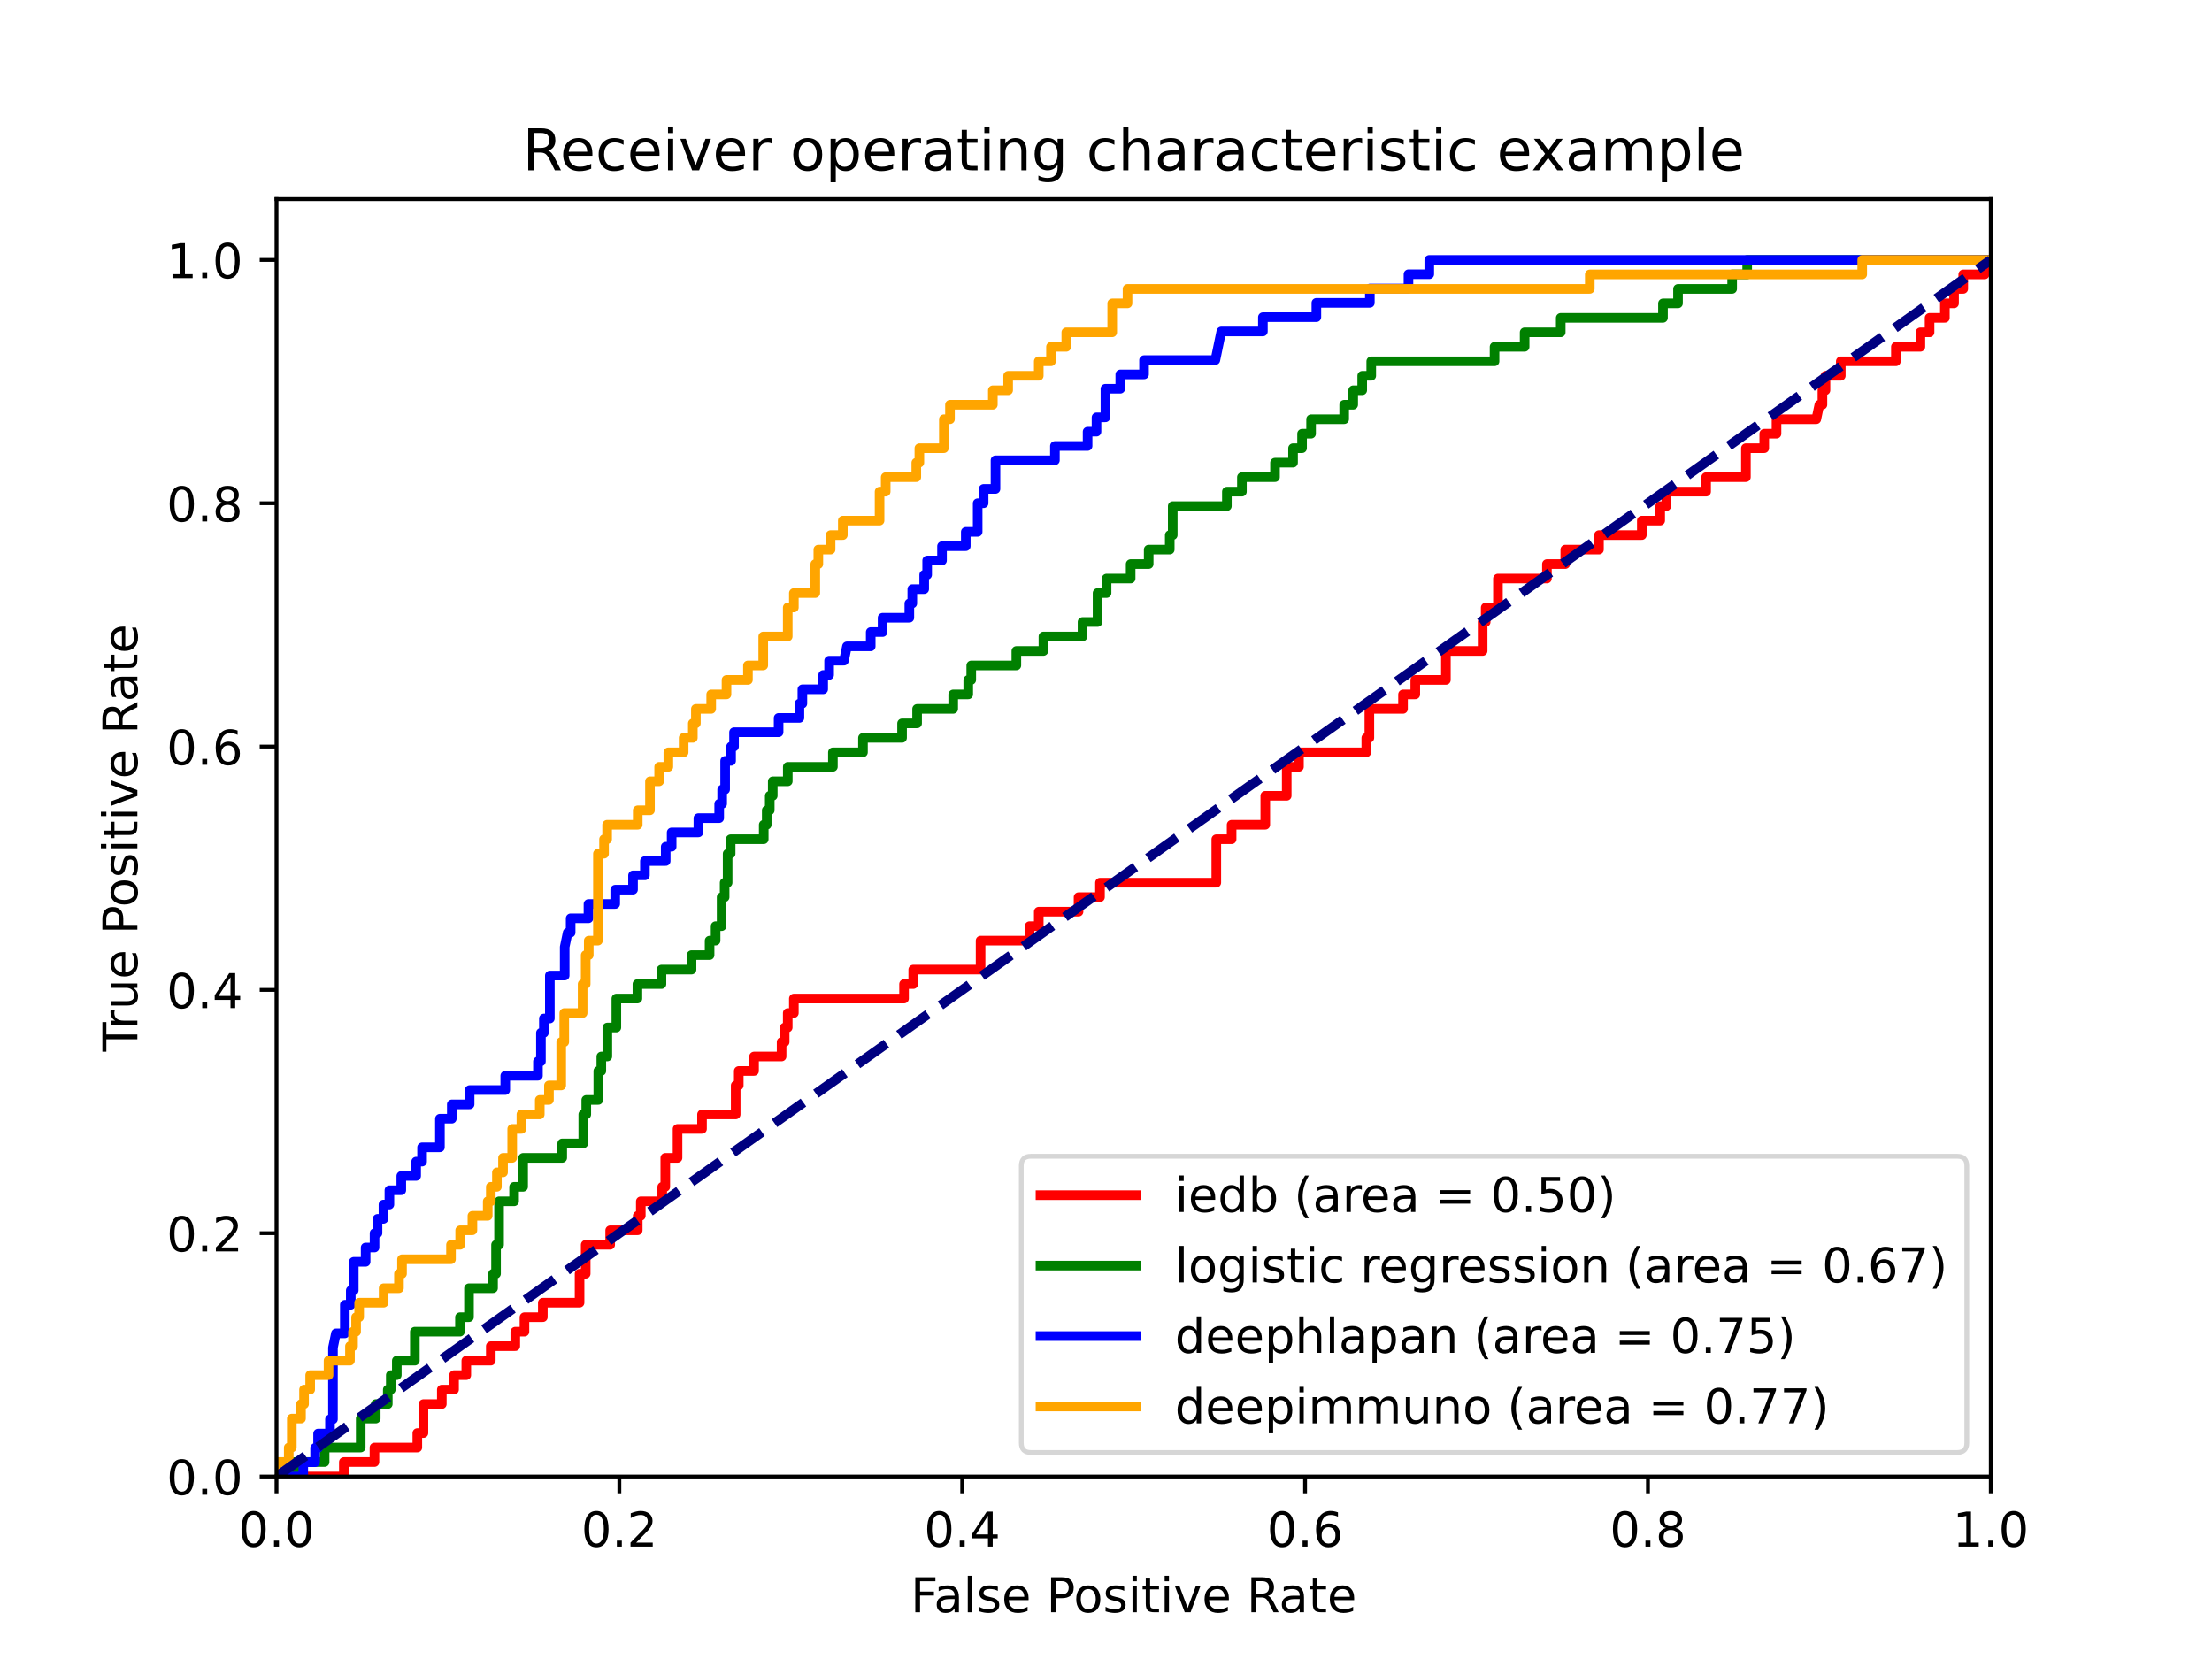 <?xml version="1.0" encoding="utf-8" standalone="no"?>
<!DOCTYPE svg PUBLIC "-//W3C//DTD SVG 1.1//EN"
  "http://www.w3.org/Graphics/SVG/1.1/DTD/svg11.dtd">
<!-- Created with matplotlib (https://matplotlib.org/) -->
<svg height="345.6pt" version="1.1" viewBox="0 0 460.8 345.6" width="460.8pt" xmlns="http://www.w3.org/2000/svg" xmlns:xlink="http://www.w3.org/1999/xlink">
 <defs>
  <style type="text/css">*{stroke-linecap:butt;stroke-linejoin:round;}</style>
 </defs>
 <g id="figure_1">
  <g id="patch_1">
   <path d="M 0 345.6 
L 460.8 345.6 
L 460.8 0 
L 0 0 
z
" style="fill:#ffffff;"/>
  </g>
  <g id="axes_1">
   <g id="patch_2">
    <path d="M 57.6 307.584 
L 414.72 307.584 
L 414.72 41.472 
L 57.6 41.472 
z
" style="fill:#ffffff;"/>
   </g>
   <g id="matplotlib.axis_1">
    <g id="xtick_1">
     <g id="line2d_1">
      <defs>
       <path d="M 0 0 
L 0 3.5 
" id="mec477d0204" style="stroke:#000000;stroke-width:0.8;"/>
      </defs>
      <g>
       <use style="stroke:#000000;stroke-width:0.8;" x="57.6" xlink:href="#mec477d0204" y="307.584"/>
      </g>
     </g>
     <g id="text_1">
      <!-- 0.0 -->
      <g transform="translate(49.648 322.182)scale(0.1 -0.1)">
       <defs>
        <path d="M 31.781 66.406 
Q 24.172 66.406 20.328 58.906 
Q 16.5 51.422 16.5 36.375 
Q 16.5 21.391 20.328 13.891 
Q 24.172 6.391 31.781 6.391 
Q 39.453 6.391 43.281 13.891 
Q 47.125 21.391 47.125 36.375 
Q 47.125 51.422 43.281 58.906 
Q 39.453 66.406 31.781 66.406 
z
M 31.781 74.219 
Q 44.047 74.219 50.516 64.516 
Q 56.984 54.828 56.984 36.375 
Q 56.984 17.969 50.516 8.266 
Q 44.047 -1.422 31.781 -1.422 
Q 19.531 -1.422 13.062 8.266 
Q 6.594 17.969 6.594 36.375 
Q 6.594 54.828 13.062 64.516 
Q 19.531 74.219 31.781 74.219 
z
" id="DejaVuSans-48"/>
        <path d="M 10.688 12.406 
L 21 12.406 
L 21 0 
L 10.688 0 
z
" id="DejaVuSans-46"/>
       </defs>
       <use xlink:href="#DejaVuSans-48"/>
       <use x="63.623" xlink:href="#DejaVuSans-46"/>
       <use x="95.41" xlink:href="#DejaVuSans-48"/>
      </g>
     </g>
    </g>
    <g id="xtick_2">
     <g id="line2d_2">
      <g>
       <use style="stroke:#000000;stroke-width:0.8;" x="129.024" xlink:href="#mec477d0204" y="307.584"/>
      </g>
     </g>
     <g id="text_2">
      <!-- 0.2 -->
      <g transform="translate(121.072 322.182)scale(0.1 -0.1)">
       <defs>
        <path d="M 19.188 8.297 
L 53.609 8.297 
L 53.609 0 
L 7.328 0 
L 7.328 8.297 
Q 12.938 14.109 22.625 23.891 
Q 32.328 33.688 34.812 36.531 
Q 39.547 41.844 41.422 45.531 
Q 43.312 49.219 43.312 52.781 
Q 43.312 58.594 39.234 62.25 
Q 35.156 65.922 28.609 65.922 
Q 23.969 65.922 18.812 64.312 
Q 13.672 62.703 7.812 59.422 
L 7.812 69.391 
Q 13.766 71.781 18.938 73 
Q 24.125 74.219 28.422 74.219 
Q 39.75 74.219 46.484 68.547 
Q 53.219 62.891 53.219 53.422 
Q 53.219 48.922 51.531 44.891 
Q 49.859 40.875 45.406 35.406 
Q 44.188 33.984 37.641 27.219 
Q 31.109 20.453 19.188 8.297 
z
" id="DejaVuSans-50"/>
       </defs>
       <use xlink:href="#DejaVuSans-48"/>
       <use x="63.623" xlink:href="#DejaVuSans-46"/>
       <use x="95.41" xlink:href="#DejaVuSans-50"/>
      </g>
     </g>
    </g>
    <g id="xtick_3">
     <g id="line2d_3">
      <g>
       <use style="stroke:#000000;stroke-width:0.8;" x="200.448" xlink:href="#mec477d0204" y="307.584"/>
      </g>
     </g>
     <g id="text_3">
      <!-- 0.4 -->
      <g transform="translate(192.496 322.182)scale(0.1 -0.1)">
       <defs>
        <path d="M 37.797 64.312 
L 12.891 25.391 
L 37.797 25.391 
z
M 35.203 72.906 
L 47.609 72.906 
L 47.609 25.391 
L 58.016 25.391 
L 58.016 17.188 
L 47.609 17.188 
L 47.609 0 
L 37.797 0 
L 37.797 17.188 
L 4.891 17.188 
L 4.891 26.703 
z
" id="DejaVuSans-52"/>
       </defs>
       <use xlink:href="#DejaVuSans-48"/>
       <use x="63.623" xlink:href="#DejaVuSans-46"/>
       <use x="95.41" xlink:href="#DejaVuSans-52"/>
      </g>
     </g>
    </g>
    <g id="xtick_4">
     <g id="line2d_4">
      <g>
       <use style="stroke:#000000;stroke-width:0.8;" x="271.872" xlink:href="#mec477d0204" y="307.584"/>
      </g>
     </g>
     <g id="text_4">
      <!-- 0.6 -->
      <g transform="translate(263.92 322.182)scale(0.1 -0.1)">
       <defs>
        <path d="M 33.016 40.375 
Q 26.375 40.375 22.484 35.828 
Q 18.609 31.297 18.609 23.391 
Q 18.609 15.531 22.484 10.953 
Q 26.375 6.391 33.016 6.391 
Q 39.656 6.391 43.531 10.953 
Q 47.406 15.531 47.406 23.391 
Q 47.406 31.297 43.531 35.828 
Q 39.656 40.375 33.016 40.375 
z
M 52.594 71.297 
L 52.594 62.312 
Q 48.875 64.062 45.094 64.984 
Q 41.312 65.922 37.594 65.922 
Q 27.828 65.922 22.672 59.328 
Q 17.531 52.734 16.797 39.406 
Q 19.672 43.656 24.016 45.922 
Q 28.375 48.188 33.594 48.188 
Q 44.578 48.188 50.953 41.516 
Q 57.328 34.859 57.328 23.391 
Q 57.328 12.156 50.688 5.359 
Q 44.047 -1.422 33.016 -1.422 
Q 20.359 -1.422 13.672 8.266 
Q 6.984 17.969 6.984 36.375 
Q 6.984 53.656 15.188 63.938 
Q 23.391 74.219 37.203 74.219 
Q 40.922 74.219 44.703 73.484 
Q 48.484 72.75 52.594 71.297 
z
" id="DejaVuSans-54"/>
       </defs>
       <use xlink:href="#DejaVuSans-48"/>
       <use x="63.623" xlink:href="#DejaVuSans-46"/>
       <use x="95.41" xlink:href="#DejaVuSans-54"/>
      </g>
     </g>
    </g>
    <g id="xtick_5">
     <g id="line2d_5">
      <g>
       <use style="stroke:#000000;stroke-width:0.8;" x="343.296" xlink:href="#mec477d0204" y="307.584"/>
      </g>
     </g>
     <g id="text_5">
      <!-- 0.8 -->
      <g transform="translate(335.344 322.182)scale(0.1 -0.1)">
       <defs>
        <path d="M 31.781 34.625 
Q 24.75 34.625 20.719 30.859 
Q 16.703 27.094 16.703 20.516 
Q 16.703 13.922 20.719 10.156 
Q 24.75 6.391 31.781 6.391 
Q 38.812 6.391 42.859 10.172 
Q 46.922 13.969 46.922 20.516 
Q 46.922 27.094 42.891 30.859 
Q 38.875 34.625 31.781 34.625 
z
M 21.922 38.812 
Q 15.578 40.375 12.031 44.719 
Q 8.5 49.078 8.5 55.328 
Q 8.5 64.062 14.719 69.141 
Q 20.953 74.219 31.781 74.219 
Q 42.672 74.219 48.875 69.141 
Q 55.078 64.062 55.078 55.328 
Q 55.078 49.078 51.531 44.719 
Q 48 40.375 41.703 38.812 
Q 48.828 37.156 52.797 32.312 
Q 56.781 27.484 56.781 20.516 
Q 56.781 9.906 50.312 4.234 
Q 43.844 -1.422 31.781 -1.422 
Q 19.734 -1.422 13.25 4.234 
Q 6.781 9.906 6.781 20.516 
Q 6.781 27.484 10.781 32.312 
Q 14.797 37.156 21.922 38.812 
z
M 18.312 54.391 
Q 18.312 48.734 21.844 45.562 
Q 25.391 42.391 31.781 42.391 
Q 38.141 42.391 41.719 45.562 
Q 45.312 48.734 45.312 54.391 
Q 45.312 60.062 41.719 63.234 
Q 38.141 66.406 31.781 66.406 
Q 25.391 66.406 21.844 63.234 
Q 18.312 60.062 18.312 54.391 
z
" id="DejaVuSans-56"/>
       </defs>
       <use xlink:href="#DejaVuSans-48"/>
       <use x="63.623" xlink:href="#DejaVuSans-46"/>
       <use x="95.41" xlink:href="#DejaVuSans-56"/>
      </g>
     </g>
    </g>
    <g id="xtick_6">
     <g id="line2d_6">
      <g>
       <use style="stroke:#000000;stroke-width:0.8;" x="414.72" xlink:href="#mec477d0204" y="307.584"/>
      </g>
     </g>
     <g id="text_6">
      <!-- 1.0 -->
      <g transform="translate(406.768 322.182)scale(0.1 -0.1)">
       <defs>
        <path d="M 12.406 8.297 
L 28.516 8.297 
L 28.516 63.922 
L 10.984 60.406 
L 10.984 69.391 
L 28.422 72.906 
L 38.281 72.906 
L 38.281 8.297 
L 54.391 8.297 
L 54.391 0 
L 12.406 0 
z
" id="DejaVuSans-49"/>
       </defs>
       <use xlink:href="#DejaVuSans-49"/>
       <use x="63.623" xlink:href="#DejaVuSans-46"/>
       <use x="95.41" xlink:href="#DejaVuSans-48"/>
      </g>
     </g>
    </g>
    <g id="text_7">
     <!-- False Positive Rate -->
     <g transform="translate(189.694 335.861)scale(0.1 -0.1)">
      <defs>
       <path d="M 9.812 72.906 
L 51.703 72.906 
L 51.703 64.594 
L 19.672 64.594 
L 19.672 43.109 
L 48.578 43.109 
L 48.578 34.812 
L 19.672 34.812 
L 19.672 0 
L 9.812 0 
z
" id="DejaVuSans-70"/>
       <path d="M 34.281 27.484 
Q 23.391 27.484 19.188 25 
Q 14.984 22.516 14.984 16.5 
Q 14.984 11.719 18.141 8.906 
Q 21.297 6.109 26.703 6.109 
Q 34.188 6.109 38.703 11.406 
Q 43.219 16.703 43.219 25.484 
L 43.219 27.484 
z
M 52.203 31.203 
L 52.203 0 
L 43.219 0 
L 43.219 8.297 
Q 40.141 3.328 35.547 0.953 
Q 30.953 -1.422 24.312 -1.422 
Q 15.922 -1.422 10.953 3.297 
Q 6 8.016 6 15.922 
Q 6 25.141 12.172 29.828 
Q 18.359 34.516 30.609 34.516 
L 43.219 34.516 
L 43.219 35.406 
Q 43.219 41.609 39.141 45 
Q 35.062 48.391 27.688 48.391 
Q 23 48.391 18.547 47.266 
Q 14.109 46.141 10.016 43.891 
L 10.016 52.203 
Q 14.938 54.109 19.578 55.047 
Q 24.219 56 28.609 56 
Q 40.484 56 46.344 49.844 
Q 52.203 43.703 52.203 31.203 
z
" id="DejaVuSans-97"/>
       <path d="M 9.422 75.984 
L 18.406 75.984 
L 18.406 0 
L 9.422 0 
z
" id="DejaVuSans-108"/>
       <path d="M 44.281 53.078 
L 44.281 44.578 
Q 40.484 46.531 36.375 47.5 
Q 32.281 48.484 27.875 48.484 
Q 21.188 48.484 17.844 46.438 
Q 14.5 44.391 14.5 40.281 
Q 14.5 37.156 16.891 35.375 
Q 19.281 33.594 26.516 31.984 
L 29.594 31.297 
Q 39.156 29.25 43.188 25.516 
Q 47.219 21.781 47.219 15.094 
Q 47.219 7.469 41.188 3.016 
Q 35.156 -1.422 24.609 -1.422 
Q 20.219 -1.422 15.453 -0.562 
Q 10.688 0.297 5.422 2 
L 5.422 11.281 
Q 10.406 8.688 15.234 7.391 
Q 20.062 6.109 24.812 6.109 
Q 31.156 6.109 34.562 8.281 
Q 37.984 10.453 37.984 14.406 
Q 37.984 18.062 35.516 20.016 
Q 33.062 21.969 24.703 23.781 
L 21.578 24.516 
Q 13.234 26.266 9.516 29.906 
Q 5.812 33.547 5.812 39.891 
Q 5.812 47.609 11.281 51.797 
Q 16.75 56 26.812 56 
Q 31.781 56 36.172 55.266 
Q 40.578 54.547 44.281 53.078 
z
" id="DejaVuSans-115"/>
       <path d="M 56.203 29.594 
L 56.203 25.203 
L 14.891 25.203 
Q 15.484 15.922 20.484 11.062 
Q 25.484 6.203 34.422 6.203 
Q 39.594 6.203 44.453 7.469 
Q 49.312 8.734 54.109 11.281 
L 54.109 2.781 
Q 49.266 0.734 44.188 -0.344 
Q 39.109 -1.422 33.891 -1.422 
Q 20.797 -1.422 13.156 6.188 
Q 5.516 13.812 5.516 26.812 
Q 5.516 40.234 12.766 48.109 
Q 20.016 56 32.328 56 
Q 43.359 56 49.781 48.891 
Q 56.203 41.797 56.203 29.594 
z
M 47.219 32.234 
Q 47.125 39.594 43.094 43.984 
Q 39.062 48.391 32.422 48.391 
Q 24.906 48.391 20.391 44.141 
Q 15.875 39.891 15.188 32.172 
z
" id="DejaVuSans-101"/>
       <path id="DejaVuSans-32"/>
       <path d="M 19.672 64.797 
L 19.672 37.406 
L 32.078 37.406 
Q 38.969 37.406 42.719 40.969 
Q 46.484 44.531 46.484 51.125 
Q 46.484 57.672 42.719 61.234 
Q 38.969 64.797 32.078 64.797 
z
M 9.812 72.906 
L 32.078 72.906 
Q 44.344 72.906 50.609 67.359 
Q 56.891 61.812 56.891 51.125 
Q 56.891 40.328 50.609 34.812 
Q 44.344 29.297 32.078 29.297 
L 19.672 29.297 
L 19.672 0 
L 9.812 0 
z
" id="DejaVuSans-80"/>
       <path d="M 30.609 48.391 
Q 23.391 48.391 19.188 42.75 
Q 14.984 37.109 14.984 27.297 
Q 14.984 17.484 19.156 11.844 
Q 23.344 6.203 30.609 6.203 
Q 37.797 6.203 41.984 11.859 
Q 46.188 17.531 46.188 27.297 
Q 46.188 37.016 41.984 42.703 
Q 37.797 48.391 30.609 48.391 
z
M 30.609 56 
Q 42.328 56 49.016 48.375 
Q 55.719 40.766 55.719 27.297 
Q 55.719 13.875 49.016 6.219 
Q 42.328 -1.422 30.609 -1.422 
Q 18.844 -1.422 12.172 6.219 
Q 5.516 13.875 5.516 27.297 
Q 5.516 40.766 12.172 48.375 
Q 18.844 56 30.609 56 
z
" id="DejaVuSans-111"/>
       <path d="M 9.422 54.688 
L 18.406 54.688 
L 18.406 0 
L 9.422 0 
z
M 9.422 75.984 
L 18.406 75.984 
L 18.406 64.594 
L 9.422 64.594 
z
" id="DejaVuSans-105"/>
       <path d="M 18.312 70.219 
L 18.312 54.688 
L 36.812 54.688 
L 36.812 47.703 
L 18.312 47.703 
L 18.312 18.016 
Q 18.312 11.328 20.141 9.422 
Q 21.969 7.516 27.594 7.516 
L 36.812 7.516 
L 36.812 0 
L 27.594 0 
Q 17.188 0 13.234 3.875 
Q 9.281 7.766 9.281 18.016 
L 9.281 47.703 
L 2.688 47.703 
L 2.688 54.688 
L 9.281 54.688 
L 9.281 70.219 
z
" id="DejaVuSans-116"/>
       <path d="M 2.984 54.688 
L 12.5 54.688 
L 29.594 8.797 
L 46.688 54.688 
L 56.203 54.688 
L 35.688 0 
L 23.484 0 
z
" id="DejaVuSans-118"/>
       <path d="M 44.391 34.188 
Q 47.562 33.109 50.562 29.594 
Q 53.562 26.078 56.594 19.922 
L 66.609 0 
L 56 0 
L 46.688 18.703 
Q 43.062 26.031 39.672 28.422 
Q 36.281 30.812 30.422 30.812 
L 19.672 30.812 
L 19.672 0 
L 9.812 0 
L 9.812 72.906 
L 32.078 72.906 
Q 44.578 72.906 50.734 67.672 
Q 56.891 62.453 56.891 51.906 
Q 56.891 45.016 53.688 40.469 
Q 50.484 35.938 44.391 34.188 
z
M 19.672 64.797 
L 19.672 38.922 
L 32.078 38.922 
Q 39.203 38.922 42.844 42.219 
Q 46.484 45.516 46.484 51.906 
Q 46.484 58.297 42.844 61.547 
Q 39.203 64.797 32.078 64.797 
z
" id="DejaVuSans-82"/>
      </defs>
      <use xlink:href="#DejaVuSans-70"/>
      <use x="48.395" xlink:href="#DejaVuSans-97"/>
      <use x="109.674" xlink:href="#DejaVuSans-108"/>
      <use x="137.457" xlink:href="#DejaVuSans-115"/>
      <use x="189.557" xlink:href="#DejaVuSans-101"/>
      <use x="251.08" xlink:href="#DejaVuSans-32"/>
      <use x="282.867" xlink:href="#DejaVuSans-80"/>
      <use x="339.545" xlink:href="#DejaVuSans-111"/>
      <use x="400.727" xlink:href="#DejaVuSans-115"/>
      <use x="452.826" xlink:href="#DejaVuSans-105"/>
      <use x="480.609" xlink:href="#DejaVuSans-116"/>
      <use x="519.818" xlink:href="#DejaVuSans-105"/>
      <use x="547.602" xlink:href="#DejaVuSans-118"/>
      <use x="606.781" xlink:href="#DejaVuSans-101"/>
      <use x="668.305" xlink:href="#DejaVuSans-32"/>
      <use x="700.092" xlink:href="#DejaVuSans-82"/>
      <use x="767.324" xlink:href="#DejaVuSans-97"/>
      <use x="828.604" xlink:href="#DejaVuSans-116"/>
      <use x="867.812" xlink:href="#DejaVuSans-101"/>
     </g>
    </g>
   </g>
   <g id="matplotlib.axis_2">
    <g id="ytick_1">
     <g id="line2d_7">
      <defs>
       <path d="M 0 0 
L -3.5 0 
" id="m7e75035712" style="stroke:#000000;stroke-width:0.8;"/>
      </defs>
      <g>
       <use style="stroke:#000000;stroke-width:0.8;" x="57.6" xlink:href="#m7e75035712" y="307.584"/>
      </g>
     </g>
     <g id="text_8">
      <!-- 0.0 -->
      <g transform="translate(34.697 311.383)scale(0.1 -0.1)">
       <use xlink:href="#DejaVuSans-48"/>
       <use x="63.623" xlink:href="#DejaVuSans-46"/>
       <use x="95.41" xlink:href="#DejaVuSans-48"/>
      </g>
     </g>
    </g>
    <g id="ytick_2">
     <g id="line2d_8">
      <g>
       <use style="stroke:#000000;stroke-width:0.8;" x="57.6" xlink:href="#m7e75035712" y="256.896"/>
      </g>
     </g>
     <g id="text_9">
      <!-- 0.2 -->
      <g transform="translate(34.697 260.695)scale(0.1 -0.1)">
       <use xlink:href="#DejaVuSans-48"/>
       <use x="63.623" xlink:href="#DejaVuSans-46"/>
       <use x="95.41" xlink:href="#DejaVuSans-50"/>
      </g>
     </g>
    </g>
    <g id="ytick_3">
     <g id="line2d_9">
      <g>
       <use style="stroke:#000000;stroke-width:0.8;" x="57.6" xlink:href="#m7e75035712" y="206.208"/>
      </g>
     </g>
     <g id="text_10">
      <!-- 0.4 -->
      <g transform="translate(34.697 210.007)scale(0.1 -0.1)">
       <use xlink:href="#DejaVuSans-48"/>
       <use x="63.623" xlink:href="#DejaVuSans-46"/>
       <use x="95.41" xlink:href="#DejaVuSans-52"/>
      </g>
     </g>
    </g>
    <g id="ytick_4">
     <g id="line2d_10">
      <g>
       <use style="stroke:#000000;stroke-width:0.8;" x="57.6" xlink:href="#m7e75035712" y="155.52"/>
      </g>
     </g>
     <g id="text_11">
      <!-- 0.6 -->
      <g transform="translate(34.697 159.319)scale(0.1 -0.1)">
       <use xlink:href="#DejaVuSans-48"/>
       <use x="63.623" xlink:href="#DejaVuSans-46"/>
       <use x="95.41" xlink:href="#DejaVuSans-54"/>
      </g>
     </g>
    </g>
    <g id="ytick_5">
     <g id="line2d_11">
      <g>
       <use style="stroke:#000000;stroke-width:0.8;" x="57.6" xlink:href="#m7e75035712" y="104.832"/>
      </g>
     </g>
     <g id="text_12">
      <!-- 0.8 -->
      <g transform="translate(34.697 108.631)scale(0.1 -0.1)">
       <use xlink:href="#DejaVuSans-48"/>
       <use x="63.623" xlink:href="#DejaVuSans-46"/>
       <use x="95.41" xlink:href="#DejaVuSans-56"/>
      </g>
     </g>
    </g>
    <g id="ytick_6">
     <g id="line2d_12">
      <g>
       <use style="stroke:#000000;stroke-width:0.8;" x="57.6" xlink:href="#m7e75035712" y="54.144"/>
      </g>
     </g>
     <g id="text_13">
      <!-- 1.0 -->
      <g transform="translate(34.697 57.943)scale(0.1 -0.1)">
       <use xlink:href="#DejaVuSans-49"/>
       <use x="63.623" xlink:href="#DejaVuSans-46"/>
       <use x="95.41" xlink:href="#DejaVuSans-48"/>
      </g>
     </g>
    </g>
    <g id="text_14">
     <!-- True Positive Rate -->
     <g transform="translate(28.617 219.058)rotate(-90)scale(0.1 -0.1)">
      <defs>
       <path d="M -0.297 72.906 
L 61.375 72.906 
L 61.375 64.594 
L 35.5 64.594 
L 35.5 0 
L 25.594 0 
L 25.594 64.594 
L -0.297 64.594 
z
" id="DejaVuSans-84"/>
       <path d="M 41.109 46.297 
Q 39.594 47.172 37.812 47.578 
Q 36.031 48 33.891 48 
Q 26.266 48 22.188 43.047 
Q 18.109 38.094 18.109 28.812 
L 18.109 0 
L 9.078 0 
L 9.078 54.688 
L 18.109 54.688 
L 18.109 46.188 
Q 20.953 51.172 25.484 53.578 
Q 30.031 56 36.531 56 
Q 37.453 56 38.578 55.875 
Q 39.703 55.766 41.062 55.516 
z
" id="DejaVuSans-114"/>
       <path d="M 8.5 21.578 
L 8.5 54.688 
L 17.484 54.688 
L 17.484 21.922 
Q 17.484 14.156 20.5 10.266 
Q 23.531 6.391 29.594 6.391 
Q 36.859 6.391 41.078 11.031 
Q 45.312 15.672 45.312 23.688 
L 45.312 54.688 
L 54.297 54.688 
L 54.297 0 
L 45.312 0 
L 45.312 8.406 
Q 42.047 3.422 37.719 1 
Q 33.406 -1.422 27.688 -1.422 
Q 18.266 -1.422 13.375 4.438 
Q 8.5 10.297 8.5 21.578 
z
M 31.109 56 
z
" id="DejaVuSans-117"/>
      </defs>
      <use xlink:href="#DejaVuSans-84"/>
      <use x="46.334" xlink:href="#DejaVuSans-114"/>
      <use x="87.447" xlink:href="#DejaVuSans-117"/>
      <use x="150.826" xlink:href="#DejaVuSans-101"/>
      <use x="212.35" xlink:href="#DejaVuSans-32"/>
      <use x="244.137" xlink:href="#DejaVuSans-80"/>
      <use x="300.814" xlink:href="#DejaVuSans-111"/>
      <use x="361.996" xlink:href="#DejaVuSans-115"/>
      <use x="414.096" xlink:href="#DejaVuSans-105"/>
      <use x="441.879" xlink:href="#DejaVuSans-116"/>
      <use x="481.088" xlink:href="#DejaVuSans-105"/>
      <use x="508.871" xlink:href="#DejaVuSans-118"/>
      <use x="568.051" xlink:href="#DejaVuSans-101"/>
      <use x="629.574" xlink:href="#DejaVuSans-32"/>
      <use x="661.361" xlink:href="#DejaVuSans-82"/>
      <use x="728.594" xlink:href="#DejaVuSans-97"/>
      <use x="789.873" xlink:href="#DejaVuSans-116"/>
      <use x="829.082" xlink:href="#DejaVuSans-101"/>
     </g>
    </g>
   </g>
   <g id="line2d_13">
    <path clip-path="url(#pf83fccf833)" d="M 57.6 307.584 
L 71.63 307.584 
L 71.63 304.567 
L 78.007 304.567 
L 78.007 301.55 
L 86.935 301.55 
L 86.935 298.533 
L 88.21 298.533 
L 88.21 292.498 
L 92.037 292.498 
L 92.037 289.481 
L 94.587 289.481 
L 94.587 286.464 
L 97.138 286.464 
L 97.138 283.447 
L 102.24 283.447 
L 102.24 280.43 
L 107.342 280.43 
L 107.342 277.413 
L 109.255 277.413 
L 109.255 274.395 
L 113.081 274.395 
L 113.081 271.378 
L 120.734 271.378 
L 120.734 265.344 
L 122.009 265.344 
L 122.009 259.31 
L 127.111 259.31 
L 127.111 256.293 
L 132.85 256.293 
L 132.85 253.275 
L 133.488 253.275 
L 133.488 250.258 
L 137.952 250.258 
L 137.952 247.241 
L 138.59 247.241 
L 138.59 241.207 
L 141.141 241.207 
L 141.141 235.173 
L 146.242 235.173 
L 146.242 232.155 
L 153.257 232.155 
L 153.257 226.121 
L 153.895 226.121 
L 153.895 223.104 
L 157.083 223.104 
L 157.083 220.087 
L 162.823 220.087 
L 162.823 217.07 
L 163.461 217.07 
L 163.461 214.053 
L 164.098 214.053 
L 164.098 211.035 
L 165.374 211.035 
L 165.374 208.018 
L 188.331 208.018 
L 188.331 205.001 
L 190.245 205.001 
L 190.245 201.984 
L 204.274 201.984 
L 204.274 195.95 
L 214.478 195.95 
L 214.478 192.933 
L 216.391 192.933 
L 216.391 189.915 
L 224.681 189.915 
L 224.681 186.898 
L 229.145 186.898 
L 229.145 183.881 
L 253.378 183.881 
L 253.378 174.83 
L 256.567 174.83 
L 256.567 171.813 
L 263.582 171.813 
L 263.582 165.778 
L 268.046 165.778 
L 268.046 159.744 
L 270.597 159.744 
L 270.597 156.727 
L 284.626 156.727 
L 284.626 153.71 
L 285.264 153.71 
L 285.264 147.675 
L 292.279 147.675 
L 292.279 144.658 
L 294.83 144.658 
L 294.83 141.641 
L 301.207 141.641 
L 301.207 135.607 
L 308.859 135.607 
L 308.859 129.573 
L 309.497 129.573 
L 309.497 126.555 
L 312.048 126.555 
L 312.048 120.521 
L 322.251 120.521 
L 322.251 117.504 
L 326.078 117.504 
L 326.078 114.487 
L 333.093 114.487 
L 333.093 111.47 
L 342.021 111.47 
L 342.021 108.453 
L 345.847 108.453 
L 345.847 105.435 
L 347.122 105.435 
L 347.122 102.418 
L 355.413 102.418 
L 355.413 99.401 
L 363.703 99.401 
L 363.703 93.367 
L 367.529 93.367 
L 367.529 90.35 
L 370.08 90.35 
L 370.08 87.333 
L 378.37 87.333 
L 379.008 84.315 
L 379.646 84.315 
L 379.646 81.298 
L 380.283 81.298 
L 380.283 78.281 
L 383.472 78.281 
L 383.472 75.264 
L 394.951 75.264 
L 394.951 72.247 
L 400.053 72.247 
L 400.053 69.23 
L 401.966 69.23 
L 401.966 66.213 
L 405.154 66.213 
L 405.154 63.195 
L 407.067 63.195 
L 407.067 60.178 
L 408.981 60.178 
L 408.981 57.161 
L 413.445 57.161 
L 413.445 54.144 
L 414.72 54.144 
L 414.72 54.144 
" style="fill:none;stroke:#ff0000;stroke-linecap:square;stroke-width:2;"/>
   </g>
   <g id="line2d_14">
    <path clip-path="url(#pf83fccf833)" d="M 57.6 307.584 
L 61.359 307.584 
L 61.359 304.567 
L 67.624 304.567 
L 67.624 301.55 
L 75.143 301.55 
L 75.143 295.515 
L 78.275 295.515 
L 78.275 292.498 
L 80.781 292.498 
L 80.781 289.481 
L 81.408 289.481 
L 81.408 286.464 
L 82.661 286.464 
L 82.661 283.447 
L 86.42 283.447 
L 86.42 277.413 
L 95.818 277.413 
L 95.818 274.395 
L 97.698 274.395 
L 97.698 268.361 
L 102.71 268.361 
L 102.71 265.344 
L 103.336 265.344 
L 103.336 259.31 
L 103.963 259.31 
L 103.963 250.258 
L 107.096 250.258 
L 107.096 247.241 
L 108.975 247.241 
L 108.975 241.207 
L 117.12 241.207 
L 117.12 238.19 
L 121.506 238.19 
L 121.506 232.155 
L 122.132 232.155 
L 122.132 229.138 
L 124.638 229.138 
L 124.638 223.104 
L 125.265 223.104 
L 125.265 220.087 
L 126.518 220.087 
L 126.518 214.053 
L 128.397 214.053 
L 128.397 208.018 
L 132.783 208.018 
L 132.783 205.001 
L 137.795 205.001 
L 137.795 201.984 
L 144.061 201.984 
L 144.061 198.967 
L 147.82 198.967 
L 147.82 195.95 
L 149.073 195.95 
L 149.073 192.933 
L 150.326 192.933 
L 150.326 186.898 
L 150.952 186.898 
L 150.952 183.881 
L 151.579 183.881 
L 151.579 177.847 
L 152.205 177.847 
L 152.205 174.83 
L 159.097 174.83 
L 159.097 171.813 
L 159.724 171.813 
L 159.724 168.795 
L 160.35 168.795 
L 160.35 165.778 
L 160.977 165.778 
L 160.977 162.761 
L 164.109 162.761 
L 164.109 159.744 
L 173.507 159.744 
L 173.507 156.727 
L 179.773 156.727 
L 179.773 153.71 
L 187.917 153.71 
L 187.917 150.693 
L 191.05 150.693 
L 191.05 147.675 
L 198.568 147.675 
L 198.568 144.658 
L 201.701 144.658 
L 201.701 141.641 
L 202.328 141.641 
L 202.328 138.624 
L 211.725 138.624 
L 211.725 135.607 
L 217.364 135.607 
L 217.364 132.59 
L 225.509 132.59 
L 225.509 129.573 
L 228.642 129.573 
L 228.642 123.538 
L 230.521 123.538 
L 230.521 120.521 
L 235.533 120.521 
L 235.533 117.504 
L 239.293 117.504 
L 239.293 114.487 
L 243.678 114.487 
L 243.678 111.47 
L 244.305 111.47 
L 244.305 105.435 
L 255.582 105.435 
L 255.582 102.418 
L 258.715 102.418 
L 258.715 99.401 
L 265.607 99.401 
L 265.607 96.384 
L 269.366 96.384 
L 269.366 93.367 
L 271.245 93.367 
L 271.245 90.35 
L 273.125 90.35 
L 273.125 87.333 
L 280.017 87.333 
L 280.017 84.315 
L 281.896 84.315 
L 281.896 81.298 
L 283.776 81.298 
L 283.776 78.281 
L 285.656 78.281 
L 285.656 75.264 
L 311.343 75.264 
L 311.343 72.247 
L 317.608 72.247 
L 317.608 69.23 
L 325.127 69.23 
L 325.127 66.213 
L 346.429 66.213 
L 346.429 63.195 
L 349.561 63.195 
L 349.561 60.178 
L 360.839 60.178 
L 360.839 57.161 
L 363.971 57.161 
L 363.971 54.144 
L 414.72 54.144 
L 414.72 54.144 
" style="fill:none;stroke:#008000;stroke-linecap:square;stroke-width:2;"/>
   </g>
   <g id="line2d_15">
    <path clip-path="url(#pf83fccf833)" d="M 57.6 307.584 
L 63.17 307.584 
L 63.17 304.602 
L 65.646 304.602 
L 65.646 301.621 
L 66.265 301.621 
L 66.265 298.639 
L 68.741 298.639 
L 68.741 295.657 
L 69.36 295.657 
L 69.36 280.749 
L 69.979 277.768 
L 71.835 277.768 
L 71.835 271.804 
L 73.073 271.804 
L 73.073 268.823 
L 73.692 268.823 
L 73.692 262.859 
L 76.168 262.859 
L 76.168 259.878 
L 78.025 259.878 
L 78.025 256.896 
L 78.643 256.896 
L 78.643 253.914 
L 79.881 253.914 
L 79.881 250.933 
L 81.119 250.933 
L 81.119 247.951 
L 83.595 247.951 
L 83.595 244.969 
L 86.689 244.969 
L 86.689 241.988 
L 87.927 241.988 
L 87.927 239.006 
L 91.641 239.006 
L 91.641 233.043 
L 94.117 233.043 
L 94.117 230.061 
L 97.83 230.061 
L 97.83 227.08 
L 105.257 227.08 
L 105.257 224.098 
L 112.065 224.098 
L 112.065 221.116 
L 112.684 221.116 
L 112.684 215.153 
L 113.303 215.153 
L 113.303 212.171 
L 114.541 212.171 
L 114.541 203.226 
L 117.636 203.226 
L 117.636 197.263 
L 118.255 194.281 
L 118.874 194.281 
L 118.874 191.3 
L 122.587 191.3 
L 122.587 188.318 
L 128.158 188.318 
L 128.158 185.336 
L 131.871 185.336 
L 131.871 182.355 
L 134.347 182.355 
L 134.347 179.373 
L 138.679 179.373 
L 138.679 176.392 
L 139.917 176.392 
L 139.917 173.41 
L 145.487 173.41 
L 145.487 170.428 
L 149.82 170.428 
L 149.82 167.447 
L 150.439 167.447 
L 150.439 164.465 
L 151.058 164.465 
L 151.058 158.502 
L 152.296 158.502 
L 152.296 155.52 
L 152.915 155.52 
L 152.915 152.538 
L 162.198 152.538 
L 162.198 149.557 
L 166.531 149.557 
L 166.531 146.575 
L 167.15 146.575 
L 167.15 143.593 
L 171.482 143.593 
L 171.482 140.612 
L 172.72 140.612 
L 172.72 137.63 
L 175.815 137.63 
L 176.434 134.648 
L 181.385 134.648 
L 181.385 131.667 
L 183.861 131.667 
L 183.861 128.685 
L 189.431 128.685 
L 189.431 125.704 
L 190.05 125.704 
L 190.05 122.722 
L 192.526 122.722 
L 192.526 119.74 
L 193.145 119.74 
L 193.145 116.759 
L 196.239 116.759 
L 196.239 113.777 
L 201.191 113.777 
L 201.191 110.795 
L 203.666 110.795 
L 203.666 104.832 
L 204.904 104.832 
L 204.904 101.85 
L 207.38 101.85 
L 207.38 95.887 
L 219.758 95.887 
L 219.758 92.905 
L 226.567 92.905 
L 226.567 89.924 
L 228.423 89.924 
L 228.423 86.942 
L 230.28 86.942 
L 230.28 80.979 
L 233.375 80.979 
L 233.375 77.997 
L 238.326 77.997 
L 238.326 75.016 
L 253.18 75.016 
L 254.418 69.052 
L 263.083 69.052 
L 263.083 66.071 
L 274.224 66.071 
L 274.224 63.089 
L 285.365 63.089 
L 285.365 60.107 
L 293.411 60.107 
L 293.411 57.126 
L 297.743 57.126 
L 297.743 54.144 
L 414.72 54.144 
L 414.72 54.144 
" style="fill:none;stroke:#0000ff;stroke-linecap:square;stroke-width:2;"/>
   </g>
   <g id="line2d_16">
    <path clip-path="url(#pf83fccf833)" d="M 57.6 307.584 
L 57.6 304.567 
L 60.151 304.567 
L 60.151 301.55 
L 60.789 301.55 
L 60.789 295.515 
L 62.702 295.515 
L 62.702 292.498 
L 63.339 292.498 
L 63.339 289.481 
L 64.615 289.481 
L 64.615 286.464 
L 68.441 286.464 
L 68.441 283.447 
L 72.905 283.447 
L 72.905 280.43 
L 73.543 280.43 
L 73.543 277.413 
L 74.181 277.413 
L 74.181 274.395 
L 74.818 274.395 
L 74.818 271.378 
L 79.92 271.378 
L 79.92 268.361 
L 83.109 268.361 
L 83.109 265.344 
L 83.746 265.344 
L 83.746 262.327 
L 93.95 262.327 
L 93.95 259.31 
L 95.863 259.31 
L 95.863 256.293 
L 98.414 256.293 
L 98.414 253.275 
L 101.602 253.275 
L 101.602 250.258 
L 102.24 250.258 
L 102.24 247.241 
L 103.515 247.241 
L 103.515 244.224 
L 104.791 244.224 
L 104.791 241.207 
L 106.704 241.207 
L 106.704 235.173 
L 108.617 235.173 
L 108.617 232.155 
L 112.443 232.155 
L 112.443 229.138 
L 114.357 229.138 
L 114.357 226.121 
L 116.907 226.121 
L 116.907 217.07 
L 117.545 217.07 
L 117.545 211.035 
L 121.371 211.035 
L 121.371 205.001 
L 122.009 205.001 
L 122.009 198.967 
L 122.647 198.967 
L 122.647 195.95 
L 124.56 195.95 
L 124.56 177.847 
L 125.835 177.847 
L 125.835 174.83 
L 126.473 174.83 
L 126.473 171.813 
L 132.85 171.813 
L 132.85 168.795 
L 135.401 168.795 
L 135.401 162.761 
L 137.314 162.761 
L 137.314 159.744 
L 139.227 159.744 
L 139.227 156.727 
L 142.416 156.727 
L 142.416 153.71 
L 144.329 153.71 
L 144.329 150.693 
L 144.967 150.693 
L 144.967 147.675 
L 148.155 147.675 
L 148.155 144.658 
L 151.344 144.658 
L 151.344 141.641 
L 155.808 141.641 
L 155.808 138.624 
L 158.997 138.624 
L 158.997 132.59 
L 164.098 132.59 
L 164.098 126.555 
L 165.374 126.555 
L 165.374 123.538 
L 169.838 123.538 
L 169.838 117.504 
L 170.475 117.504 
L 170.475 114.487 
L 173.026 114.487 
L 173.026 111.47 
L 175.577 111.47 
L 175.577 108.453 
L 183.23 108.453 
L 183.23 102.418 
L 184.505 102.418 
L 184.505 99.401 
L 190.882 99.401 
L 190.882 96.384 
L 191.52 96.384 
L 191.52 93.367 
L 196.622 93.367 
L 196.622 87.333 
L 197.897 87.333 
L 197.897 84.315 
L 206.825 84.315 
L 206.825 81.298 
L 210.014 81.298 
L 210.014 78.281 
L 216.391 78.281 
L 216.391 75.264 
L 218.942 75.264 
L 218.942 72.247 
L 222.13 72.247 
L 222.13 69.23 
L 231.696 69.23 
L 231.696 63.195 
L 234.885 63.195 
L 234.885 60.178 
L 331.179 60.178 
L 331.179 57.161 
L 387.936 57.161 
L 387.936 54.144 
L 414.72 54.144 
L 414.72 54.144 
" style="fill:none;stroke:#ffa500;stroke-linecap:square;stroke-width:2;"/>
   </g>
   <g id="line2d_17">
    <path clip-path="url(#pf83fccf833)" d="M 57.6 307.584 
L 414.72 54.144 
" style="fill:none;stroke:#000080;stroke-dasharray:7.4,3.2;stroke-dashoffset:0;stroke-width:2;"/>
   </g>
   <g id="patch_3">
    <path d="M 57.6 307.584 
L 57.6 41.472 
" style="fill:none;stroke:#000000;stroke-linecap:square;stroke-linejoin:miter;stroke-width:0.8;"/>
   </g>
   <g id="patch_4">
    <path d="M 414.72 307.584 
L 414.72 41.472 
" style="fill:none;stroke:#000000;stroke-linecap:square;stroke-linejoin:miter;stroke-width:0.8;"/>
   </g>
   <g id="patch_5">
    <path d="M 57.6 307.584 
L 414.72 307.584 
" style="fill:none;stroke:#000000;stroke-linecap:square;stroke-linejoin:miter;stroke-width:0.8;"/>
   </g>
   <g id="patch_6">
    <path d="M 57.6 41.472 
L 414.72 41.472 
" style="fill:none;stroke:#000000;stroke-linecap:square;stroke-linejoin:miter;stroke-width:0.8;"/>
   </g>
   <g id="text_15">
    <!-- Receiver operating characteristic example -->
    <g transform="translate(108.865 35.472)scale(0.12 -0.12)">
     <defs>
      <path d="M 48.781 52.594 
L 48.781 44.188 
Q 44.969 46.297 41.141 47.344 
Q 37.312 48.391 33.406 48.391 
Q 24.656 48.391 19.812 42.844 
Q 14.984 37.312 14.984 27.297 
Q 14.984 17.281 19.812 11.734 
Q 24.656 6.203 33.406 6.203 
Q 37.312 6.203 41.141 7.25 
Q 44.969 8.297 48.781 10.406 
L 48.781 2.094 
Q 45.016 0.344 40.984 -0.531 
Q 36.969 -1.422 32.422 -1.422 
Q 20.062 -1.422 12.781 6.344 
Q 5.516 14.109 5.516 27.297 
Q 5.516 40.672 12.859 48.328 
Q 20.219 56 33.016 56 
Q 37.156 56 41.109 55.141 
Q 45.062 54.297 48.781 52.594 
z
" id="DejaVuSans-99"/>
      <path d="M 18.109 8.203 
L 18.109 -20.797 
L 9.078 -20.797 
L 9.078 54.688 
L 18.109 54.688 
L 18.109 46.391 
Q 20.953 51.266 25.266 53.625 
Q 29.594 56 35.594 56 
Q 45.562 56 51.781 48.094 
Q 58.016 40.188 58.016 27.297 
Q 58.016 14.406 51.781 6.484 
Q 45.562 -1.422 35.594 -1.422 
Q 29.594 -1.422 25.266 0.953 
Q 20.953 3.328 18.109 8.203 
z
M 48.688 27.297 
Q 48.688 37.203 44.609 42.844 
Q 40.531 48.484 33.406 48.484 
Q 26.266 48.484 22.188 42.844 
Q 18.109 37.203 18.109 27.297 
Q 18.109 17.391 22.188 11.75 
Q 26.266 6.109 33.406 6.109 
Q 40.531 6.109 44.609 11.75 
Q 48.688 17.391 48.688 27.297 
z
" id="DejaVuSans-112"/>
      <path d="M 54.891 33.016 
L 54.891 0 
L 45.906 0 
L 45.906 32.719 
Q 45.906 40.484 42.875 44.328 
Q 39.844 48.188 33.797 48.188 
Q 26.516 48.188 22.312 43.547 
Q 18.109 38.922 18.109 30.906 
L 18.109 0 
L 9.078 0 
L 9.078 54.688 
L 18.109 54.688 
L 18.109 46.188 
Q 21.344 51.125 25.703 53.562 
Q 30.078 56 35.797 56 
Q 45.219 56 50.047 50.172 
Q 54.891 44.344 54.891 33.016 
z
" id="DejaVuSans-110"/>
      <path d="M 45.406 27.984 
Q 45.406 37.75 41.375 43.109 
Q 37.359 48.484 30.078 48.484 
Q 22.859 48.484 18.828 43.109 
Q 14.797 37.75 14.797 27.984 
Q 14.797 18.266 18.828 12.891 
Q 22.859 7.516 30.078 7.516 
Q 37.359 7.516 41.375 12.891 
Q 45.406 18.266 45.406 27.984 
z
M 54.391 6.781 
Q 54.391 -7.172 48.188 -13.984 
Q 42 -20.797 29.203 -20.797 
Q 24.469 -20.797 20.266 -20.094 
Q 16.062 -19.391 12.109 -17.922 
L 12.109 -9.188 
Q 16.062 -11.328 19.922 -12.344 
Q 23.781 -13.375 27.781 -13.375 
Q 36.625 -13.375 41.016 -8.766 
Q 45.406 -4.156 45.406 5.172 
L 45.406 9.625 
Q 42.625 4.781 38.281 2.391 
Q 33.938 0 27.875 0 
Q 17.828 0 11.672 7.656 
Q 5.516 15.328 5.516 27.984 
Q 5.516 40.672 11.672 48.328 
Q 17.828 56 27.875 56 
Q 33.938 56 38.281 53.609 
Q 42.625 51.219 45.406 46.391 
L 45.406 54.688 
L 54.391 54.688 
z
" id="DejaVuSans-103"/>
      <path d="M 54.891 33.016 
L 54.891 0 
L 45.906 0 
L 45.906 32.719 
Q 45.906 40.484 42.875 44.328 
Q 39.844 48.188 33.797 48.188 
Q 26.516 48.188 22.312 43.547 
Q 18.109 38.922 18.109 30.906 
L 18.109 0 
L 9.078 0 
L 9.078 75.984 
L 18.109 75.984 
L 18.109 46.188 
Q 21.344 51.125 25.703 53.562 
Q 30.078 56 35.797 56 
Q 45.219 56 50.047 50.172 
Q 54.891 44.344 54.891 33.016 
z
" id="DejaVuSans-104"/>
      <path d="M 54.891 54.688 
L 35.109 28.078 
L 55.906 0 
L 45.312 0 
L 29.391 21.484 
L 13.484 0 
L 2.875 0 
L 24.125 28.609 
L 4.688 54.688 
L 15.281 54.688 
L 29.781 35.203 
L 44.281 54.688 
z
" id="DejaVuSans-120"/>
      <path d="M 52 44.188 
Q 55.375 50.25 60.062 53.125 
Q 64.75 56 71.094 56 
Q 79.641 56 84.281 50.016 
Q 88.922 44.047 88.922 33.016 
L 88.922 0 
L 79.891 0 
L 79.891 32.719 
Q 79.891 40.578 77.094 44.375 
Q 74.312 48.188 68.609 48.188 
Q 61.625 48.188 57.562 43.547 
Q 53.516 38.922 53.516 30.906 
L 53.516 0 
L 44.484 0 
L 44.484 32.719 
Q 44.484 40.625 41.703 44.406 
Q 38.922 48.188 33.109 48.188 
Q 26.219 48.188 22.156 43.531 
Q 18.109 38.875 18.109 30.906 
L 18.109 0 
L 9.078 0 
L 9.078 54.688 
L 18.109 54.688 
L 18.109 46.188 
Q 21.188 51.219 25.484 53.609 
Q 29.781 56 35.688 56 
Q 41.656 56 45.828 52.969 
Q 50 49.953 52 44.188 
z
" id="DejaVuSans-109"/>
     </defs>
     <use xlink:href="#DejaVuSans-82"/>
     <use x="64.982" xlink:href="#DejaVuSans-101"/>
     <use x="126.506" xlink:href="#DejaVuSans-99"/>
     <use x="181.486" xlink:href="#DejaVuSans-101"/>
     <use x="243.01" xlink:href="#DejaVuSans-105"/>
     <use x="270.793" xlink:href="#DejaVuSans-118"/>
     <use x="329.973" xlink:href="#DejaVuSans-101"/>
     <use x="391.496" xlink:href="#DejaVuSans-114"/>
     <use x="432.609" xlink:href="#DejaVuSans-32"/>
     <use x="464.396" xlink:href="#DejaVuSans-111"/>
     <use x="525.578" xlink:href="#DejaVuSans-112"/>
     <use x="589.055" xlink:href="#DejaVuSans-101"/>
     <use x="650.578" xlink:href="#DejaVuSans-114"/>
     <use x="691.691" xlink:href="#DejaVuSans-97"/>
     <use x="752.971" xlink:href="#DejaVuSans-116"/>
     <use x="792.18" xlink:href="#DejaVuSans-105"/>
     <use x="819.963" xlink:href="#DejaVuSans-110"/>
     <use x="883.342" xlink:href="#DejaVuSans-103"/>
     <use x="946.818" xlink:href="#DejaVuSans-32"/>
     <use x="978.605" xlink:href="#DejaVuSans-99"/>
     <use x="1033.586" xlink:href="#DejaVuSans-104"/>
     <use x="1096.965" xlink:href="#DejaVuSans-97"/>
     <use x="1158.244" xlink:href="#DejaVuSans-114"/>
     <use x="1199.357" xlink:href="#DejaVuSans-97"/>
     <use x="1260.637" xlink:href="#DejaVuSans-99"/>
     <use x="1315.617" xlink:href="#DejaVuSans-116"/>
     <use x="1354.826" xlink:href="#DejaVuSans-101"/>
     <use x="1416.35" xlink:href="#DejaVuSans-114"/>
     <use x="1457.463" xlink:href="#DejaVuSans-105"/>
     <use x="1485.246" xlink:href="#DejaVuSans-115"/>
     <use x="1537.346" xlink:href="#DejaVuSans-116"/>
     <use x="1576.555" xlink:href="#DejaVuSans-105"/>
     <use x="1604.338" xlink:href="#DejaVuSans-99"/>
     <use x="1659.318" xlink:href="#DejaVuSans-32"/>
     <use x="1691.105" xlink:href="#DejaVuSans-101"/>
     <use x="1750.879" xlink:href="#DejaVuSans-120"/>
     <use x="1810.059" xlink:href="#DejaVuSans-97"/>
     <use x="1871.338" xlink:href="#DejaVuSans-109"/>
     <use x="1968.75" xlink:href="#DejaVuSans-112"/>
     <use x="2032.227" xlink:href="#DejaVuSans-108"/>
     <use x="2060.01" xlink:href="#DejaVuSans-101"/>
    </g>
   </g>
   <g id="legend_1">
    <g id="patch_7">
     <path d="M 214.754 302.584 
L 407.72 302.584 
Q 409.72 302.584 409.72 300.584 
L 409.72 242.871 
Q 409.72 240.871 407.72 240.871 
L 214.754 240.871 
Q 212.754 240.871 212.754 242.871 
L 212.754 300.584 
Q 212.754 302.584 214.754 302.584 
z
" style="fill:#ffffff;opacity:0.8;stroke:#cccccc;stroke-linejoin:miter;"/>
    </g>
    <g id="line2d_18">
     <path d="M 216.754 248.97 
L 236.754 248.97 
" style="fill:none;stroke:#ff0000;stroke-linecap:square;stroke-width:2;"/>
    </g>
    <g id="line2d_19"/>
    <g id="text_16">
     <!-- iedb (area = 0.50) -->
     <g transform="translate(244.754 252.47)scale(0.1 -0.1)">
      <defs>
       <path d="M 45.406 46.391 
L 45.406 75.984 
L 54.391 75.984 
L 54.391 0 
L 45.406 0 
L 45.406 8.203 
Q 42.578 3.328 38.25 0.953 
Q 33.938 -1.422 27.875 -1.422 
Q 17.969 -1.422 11.734 6.484 
Q 5.516 14.406 5.516 27.297 
Q 5.516 40.188 11.734 48.094 
Q 17.969 56 27.875 56 
Q 33.938 56 38.25 53.625 
Q 42.578 51.266 45.406 46.391 
z
M 14.797 27.297 
Q 14.797 17.391 18.875 11.75 
Q 22.953 6.109 30.078 6.109 
Q 37.203 6.109 41.297 11.75 
Q 45.406 17.391 45.406 27.297 
Q 45.406 37.203 41.297 42.844 
Q 37.203 48.484 30.078 48.484 
Q 22.953 48.484 18.875 42.844 
Q 14.797 37.203 14.797 27.297 
z
" id="DejaVuSans-100"/>
       <path d="M 48.688 27.297 
Q 48.688 37.203 44.609 42.844 
Q 40.531 48.484 33.406 48.484 
Q 26.266 48.484 22.188 42.844 
Q 18.109 37.203 18.109 27.297 
Q 18.109 17.391 22.188 11.75 
Q 26.266 6.109 33.406 6.109 
Q 40.531 6.109 44.609 11.75 
Q 48.688 17.391 48.688 27.297 
z
M 18.109 46.391 
Q 20.953 51.266 25.266 53.625 
Q 29.594 56 35.594 56 
Q 45.562 56 51.781 48.094 
Q 58.016 40.188 58.016 27.297 
Q 58.016 14.406 51.781 6.484 
Q 45.562 -1.422 35.594 -1.422 
Q 29.594 -1.422 25.266 0.953 
Q 20.953 3.328 18.109 8.203 
L 18.109 0 
L 9.078 0 
L 9.078 75.984 
L 18.109 75.984 
z
" id="DejaVuSans-98"/>
       <path d="M 31 75.875 
Q 24.469 64.656 21.281 53.656 
Q 18.109 42.672 18.109 31.391 
Q 18.109 20.125 21.312 9.062 
Q 24.516 -2 31 -13.188 
L 23.188 -13.188 
Q 15.875 -1.703 12.234 9.375 
Q 8.594 20.453 8.594 31.391 
Q 8.594 42.281 12.203 53.312 
Q 15.828 64.359 23.188 75.875 
z
" id="DejaVuSans-40"/>
       <path d="M 10.594 45.406 
L 73.188 45.406 
L 73.188 37.203 
L 10.594 37.203 
z
M 10.594 25.484 
L 73.188 25.484 
L 73.188 17.188 
L 10.594 17.188 
z
" id="DejaVuSans-61"/>
       <path d="M 10.797 72.906 
L 49.516 72.906 
L 49.516 64.594 
L 19.828 64.594 
L 19.828 46.734 
Q 21.969 47.469 24.109 47.828 
Q 26.266 48.188 28.422 48.188 
Q 40.625 48.188 47.75 41.5 
Q 54.891 34.812 54.891 23.391 
Q 54.891 11.625 47.562 5.094 
Q 40.234 -1.422 26.906 -1.422 
Q 22.312 -1.422 17.547 -0.641 
Q 12.797 0.141 7.719 1.703 
L 7.719 11.625 
Q 12.109 9.234 16.797 8.062 
Q 21.484 6.891 26.703 6.891 
Q 35.156 6.891 40.078 11.328 
Q 45.016 15.766 45.016 23.391 
Q 45.016 31 40.078 35.438 
Q 35.156 39.891 26.703 39.891 
Q 22.75 39.891 18.812 39.016 
Q 14.891 38.141 10.797 36.281 
z
" id="DejaVuSans-53"/>
       <path d="M 8.016 75.875 
L 15.828 75.875 
Q 23.141 64.359 26.781 53.312 
Q 30.422 42.281 30.422 31.391 
Q 30.422 20.453 26.781 9.375 
Q 23.141 -1.703 15.828 -13.188 
L 8.016 -13.188 
Q 14.5 -2 17.703 9.062 
Q 20.906 20.125 20.906 31.391 
Q 20.906 42.672 17.703 53.656 
Q 14.5 64.656 8.016 75.875 
z
" id="DejaVuSans-41"/>
      </defs>
      <use xlink:href="#DejaVuSans-105"/>
      <use x="27.783" xlink:href="#DejaVuSans-101"/>
      <use x="89.307" xlink:href="#DejaVuSans-100"/>
      <use x="152.783" xlink:href="#DejaVuSans-98"/>
      <use x="216.26" xlink:href="#DejaVuSans-32"/>
      <use x="248.047" xlink:href="#DejaVuSans-40"/>
      <use x="287.061" xlink:href="#DejaVuSans-97"/>
      <use x="348.34" xlink:href="#DejaVuSans-114"/>
      <use x="387.203" xlink:href="#DejaVuSans-101"/>
      <use x="448.727" xlink:href="#DejaVuSans-97"/>
      <use x="510.006" xlink:href="#DejaVuSans-32"/>
      <use x="541.793" xlink:href="#DejaVuSans-61"/>
      <use x="625.582" xlink:href="#DejaVuSans-32"/>
      <use x="657.369" xlink:href="#DejaVuSans-48"/>
      <use x="720.992" xlink:href="#DejaVuSans-46"/>
      <use x="752.779" xlink:href="#DejaVuSans-53"/>
      <use x="816.402" xlink:href="#DejaVuSans-48"/>
      <use x="880.025" xlink:href="#DejaVuSans-41"/>
     </g>
    </g>
    <g id="line2d_20">
     <path d="M 216.754 263.648 
L 236.754 263.648 
" style="fill:none;stroke:#008000;stroke-linecap:square;stroke-width:2;"/>
    </g>
    <g id="line2d_21"/>
    <g id="text_17">
     <!-- logistic regression (area = 0.67) -->
     <g transform="translate(244.754 267.148)scale(0.1 -0.1)">
      <defs>
       <path d="M 8.203 72.906 
L 55.078 72.906 
L 55.078 68.703 
L 28.609 0 
L 18.312 0 
L 43.219 64.594 
L 8.203 64.594 
z
" id="DejaVuSans-55"/>
      </defs>
      <use xlink:href="#DejaVuSans-108"/>
      <use x="27.783" xlink:href="#DejaVuSans-111"/>
      <use x="88.965" xlink:href="#DejaVuSans-103"/>
      <use x="152.441" xlink:href="#DejaVuSans-105"/>
      <use x="180.225" xlink:href="#DejaVuSans-115"/>
      <use x="232.324" xlink:href="#DejaVuSans-116"/>
      <use x="271.533" xlink:href="#DejaVuSans-105"/>
      <use x="299.316" xlink:href="#DejaVuSans-99"/>
      <use x="354.297" xlink:href="#DejaVuSans-32"/>
      <use x="386.084" xlink:href="#DejaVuSans-114"/>
      <use x="424.947" xlink:href="#DejaVuSans-101"/>
      <use x="486.471" xlink:href="#DejaVuSans-103"/>
      <use x="549.947" xlink:href="#DejaVuSans-114"/>
      <use x="588.811" xlink:href="#DejaVuSans-101"/>
      <use x="650.334" xlink:href="#DejaVuSans-115"/>
      <use x="702.434" xlink:href="#DejaVuSans-115"/>
      <use x="754.533" xlink:href="#DejaVuSans-105"/>
      <use x="782.316" xlink:href="#DejaVuSans-111"/>
      <use x="843.498" xlink:href="#DejaVuSans-110"/>
      <use x="906.877" xlink:href="#DejaVuSans-32"/>
      <use x="938.664" xlink:href="#DejaVuSans-40"/>
      <use x="977.678" xlink:href="#DejaVuSans-97"/>
      <use x="1038.957" xlink:href="#DejaVuSans-114"/>
      <use x="1077.82" xlink:href="#DejaVuSans-101"/>
      <use x="1139.344" xlink:href="#DejaVuSans-97"/>
      <use x="1200.623" xlink:href="#DejaVuSans-32"/>
      <use x="1232.41" xlink:href="#DejaVuSans-61"/>
      <use x="1316.199" xlink:href="#DejaVuSans-32"/>
      <use x="1347.986" xlink:href="#DejaVuSans-48"/>
      <use x="1411.609" xlink:href="#DejaVuSans-46"/>
      <use x="1443.396" xlink:href="#DejaVuSans-54"/>
      <use x="1507.02" xlink:href="#DejaVuSans-55"/>
      <use x="1570.643" xlink:href="#DejaVuSans-41"/>
     </g>
    </g>
    <g id="line2d_22">
     <path d="M 216.754 278.326 
L 236.754 278.326 
" style="fill:none;stroke:#0000ff;stroke-linecap:square;stroke-width:2;"/>
    </g>
    <g id="line2d_23"/>
    <g id="text_18">
     <!-- deephlapan (area = 0.75) -->
     <g transform="translate(244.754 281.826)scale(0.1 -0.1)">
      <use xlink:href="#DejaVuSans-100"/>
      <use x="63.477" xlink:href="#DejaVuSans-101"/>
      <use x="125" xlink:href="#DejaVuSans-101"/>
      <use x="186.523" xlink:href="#DejaVuSans-112"/>
      <use x="250" xlink:href="#DejaVuSans-104"/>
      <use x="313.379" xlink:href="#DejaVuSans-108"/>
      <use x="341.162" xlink:href="#DejaVuSans-97"/>
      <use x="402.441" xlink:href="#DejaVuSans-112"/>
      <use x="465.918" xlink:href="#DejaVuSans-97"/>
      <use x="527.197" xlink:href="#DejaVuSans-110"/>
      <use x="590.576" xlink:href="#DejaVuSans-32"/>
      <use x="622.363" xlink:href="#DejaVuSans-40"/>
      <use x="661.377" xlink:href="#DejaVuSans-97"/>
      <use x="722.656" xlink:href="#DejaVuSans-114"/>
      <use x="761.52" xlink:href="#DejaVuSans-101"/>
      <use x="823.043" xlink:href="#DejaVuSans-97"/>
      <use x="884.322" xlink:href="#DejaVuSans-32"/>
      <use x="916.109" xlink:href="#DejaVuSans-61"/>
      <use x="999.898" xlink:href="#DejaVuSans-32"/>
      <use x="1031.686" xlink:href="#DejaVuSans-48"/>
      <use x="1095.309" xlink:href="#DejaVuSans-46"/>
      <use x="1127.096" xlink:href="#DejaVuSans-55"/>
      <use x="1190.719" xlink:href="#DejaVuSans-53"/>
      <use x="1254.342" xlink:href="#DejaVuSans-41"/>
     </g>
    </g>
    <g id="line2d_24">
     <path d="M 216.754 293.004 
L 236.754 293.004 
" style="fill:none;stroke:#ffa500;stroke-linecap:square;stroke-width:2;"/>
    </g>
    <g id="line2d_25"/>
    <g id="text_19">
     <!-- deepimmuno (area = 0.77) -->
     <g transform="translate(244.754 296.504)scale(0.1 -0.1)">
      <use xlink:href="#DejaVuSans-100"/>
      <use x="63.477" xlink:href="#DejaVuSans-101"/>
      <use x="125" xlink:href="#DejaVuSans-101"/>
      <use x="186.523" xlink:href="#DejaVuSans-112"/>
      <use x="250" xlink:href="#DejaVuSans-105"/>
      <use x="277.783" xlink:href="#DejaVuSans-109"/>
      <use x="375.195" xlink:href="#DejaVuSans-109"/>
      <use x="472.607" xlink:href="#DejaVuSans-117"/>
      <use x="535.986" xlink:href="#DejaVuSans-110"/>
      <use x="599.365" xlink:href="#DejaVuSans-111"/>
      <use x="660.547" xlink:href="#DejaVuSans-32"/>
      <use x="692.334" xlink:href="#DejaVuSans-40"/>
      <use x="731.348" xlink:href="#DejaVuSans-97"/>
      <use x="792.627" xlink:href="#DejaVuSans-114"/>
      <use x="831.49" xlink:href="#DejaVuSans-101"/>
      <use x="893.014" xlink:href="#DejaVuSans-97"/>
      <use x="954.293" xlink:href="#DejaVuSans-32"/>
      <use x="986.08" xlink:href="#DejaVuSans-61"/>
      <use x="1069.869" xlink:href="#DejaVuSans-32"/>
      <use x="1101.656" xlink:href="#DejaVuSans-48"/>
      <use x="1165.279" xlink:href="#DejaVuSans-46"/>
      <use x="1197.066" xlink:href="#DejaVuSans-55"/>
      <use x="1260.689" xlink:href="#DejaVuSans-55"/>
      <use x="1324.312" xlink:href="#DejaVuSans-41"/>
     </g>
    </g>
   </g>
  </g>
 </g>
 <defs>
  <clipPath id="pf83fccf833">
   <rect height="266.112" width="357.12" x="57.6" y="41.472"/>
  </clipPath>
 </defs>
</svg>
